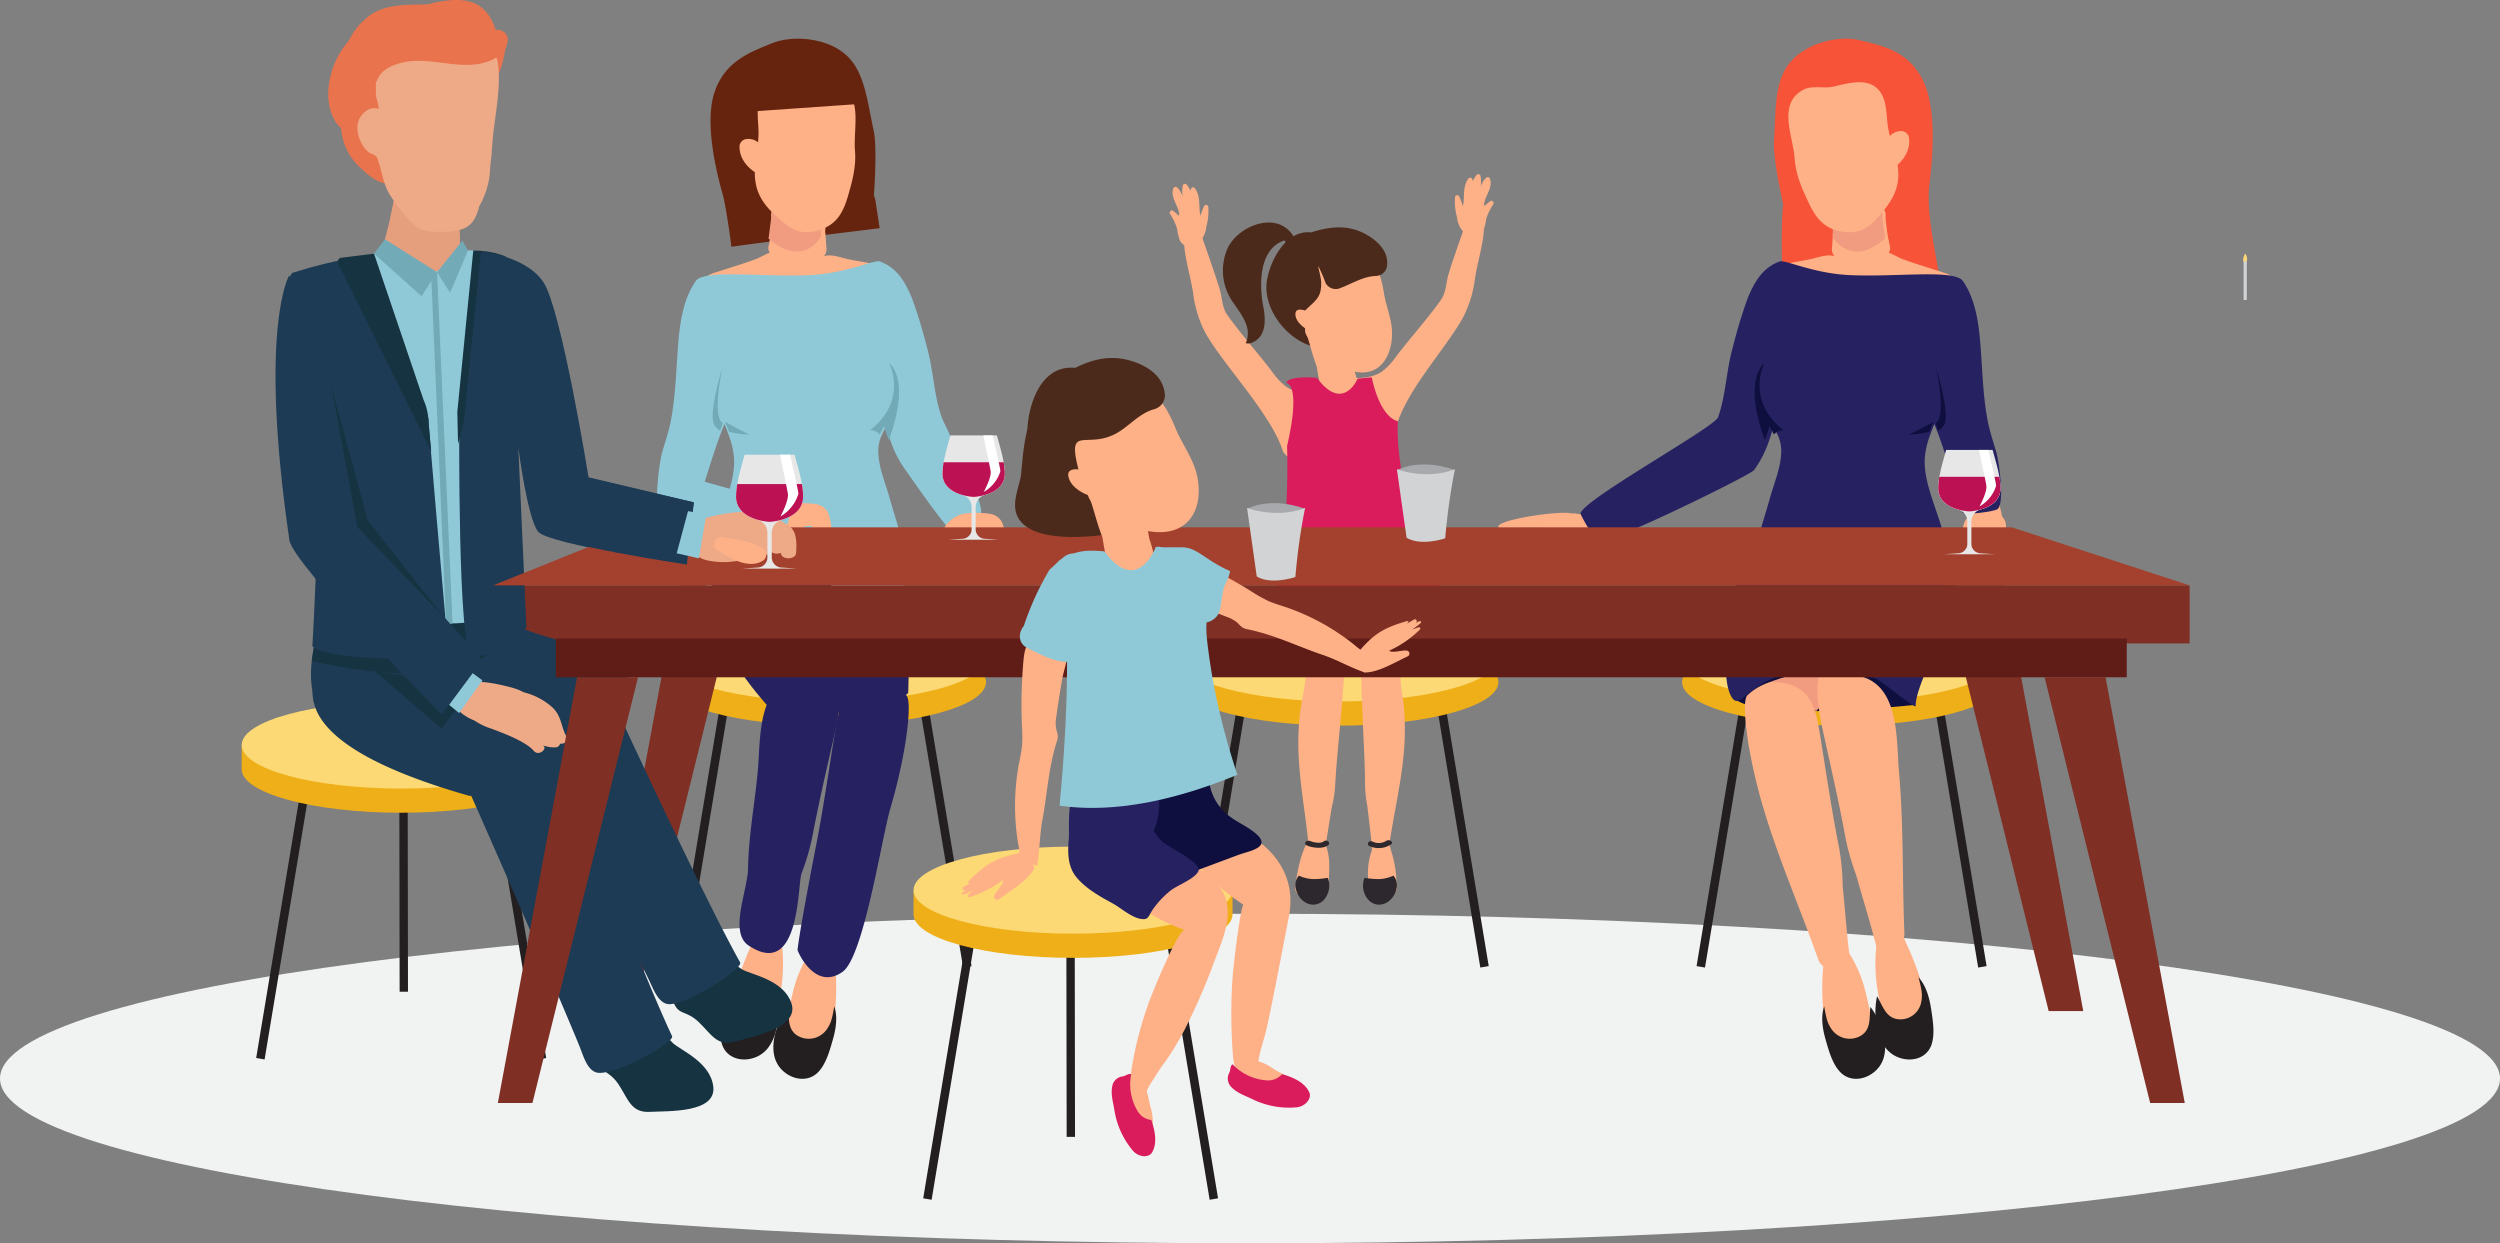 <svg xmlns="http://www.w3.org/2000/svg" xmlns:xlink="http://www.w3.org/1999/xlink" width="610.875" height="303.799" viewBox="0 0 610.875 303.799"><rect x="0" y="0" width="610.875" height="303.799" fill="#808080" stroke="none"/><defs><clipPath id="a"><path d="M0,0H610.875V80.527H0Z" transform="translate(0 0.037)" fill="none"/></clipPath></defs><path d="M3.945,0c1.07,3.142,4.53,12.8,4.949,14.818.37,1.777.53,3.845,1.6,5.351,3.386,4.763,7.464,9.278,11.031,13.974a15.768,15.768,0,0,0,3.382,3.6c2.089,1.446,5.115,1.692,8.16,1.632q-.222.407-.456.814c-.593,1.008-1.237,1.982-1.911,2.934a48.644,48.644,0,0,1-4.445,5.3c-1.278,1.335,4.419,6.66,3.041,7.76-.248-.394-.541,2.692-5.126-2.48C21.58,44.886,9.7,32.555,5.271,24.791A28.339,28.339,0,0,1,2.163,14.773C1.541,10.888.33,7.11,0,3.179A40.845,40.845,0,0,1,3.945,0" transform="translate(289.365 56.741)" fill="#feb187"/><path d="M.789,6.588C1.311,6.975,1.8,7.4,2.3,7.809,2.469,5.614.02,3.464.881,1.1a.553.553,0,0,1,.9-.229,4.736,4.736,0,0,1,1.379,2.39A8.4,8.4,0,0,1,3.2.381.546.546,0,0,1,4.1.152a5.51,5.51,0,0,1,.967,1.619c.03-.177.069-.358.118-.538a.548.548,0,0,1,.979-.125c1.47,2.01.849,4.459,1.325,6.712a20.5,20.5,0,0,1,.941-2.431.546.546,0,0,1,1,.266,14.261,14.261,0,0,1-.514,4.916C8.788,12.633,7.2,15.045,5.2,15.34a2.693,2.693,0,0,1-2.792-1.7,13.306,13.306,0,0,1-.6-2.67A15.374,15.374,0,0,0,.058,7.3c-.232-.413.278-1.051.731-.712" transform="translate(285.822 44.92)" fill="#feb187"/><g transform="translate(0 223.235)"><path d="M0,0H610.875V80.527H0Z" transform="translate(0 0.037)" fill="none"/><g clip-path="url(#a)"><path d="M610.875,40.263c0,22.238-136.748,40.263-305.436,40.263S0,62.5,0,40.263,136.748,0,305.439,0,610.875,18.026,610.875,40.263" transform="translate(0 0.037)" fill="#f1f2f2"/></g></g><path d="M12.992,65.843l-2.056.355L0,.359,2.056,0Z" transform="translate(472.432 170.223)" fill="#231f20"/><path d="M0,65.843l2.056.355L12.992.359,10.933,0Z" transform="translate(414.559 170.223)" fill="#231f20"/><path d="M77.951,10.639c0,5.875-17.45,10.639-38.976,10.639S0,16.514,0,10.639,17.45,0,38.976,0,77.951,4.764,77.951,10.639" transform="translate(411.016 156.037)" fill="#efaf18"/><path d="M77.951,10.639c0,5.875-17.45,10.639-38.976,10.639S0,16.514,0,10.639,17.45,0,38.976,0,77.951,4.764,77.951,10.639" transform="translate(411.016 150.127)" fill="#fcd975"/><path d="M12.992,65.843l-2.055.355L0,.359,2.062,0Z" transform="translate(350.781 170.223)" fill="#231f20"/><path d="M0,65.843l2.056.355L12.992.359,10.933,0Z" transform="translate(291.727 170.223)" fill="#231f20"/><path d="M77.951,10.639c0,5.875-17.45,10.639-38.976,10.639S0,16.514,0,10.639,17.45,0,38.976,0,77.951,4.764,77.951,10.639" transform="translate(288.184 156.037)" fill="#efaf18"/><path d="M77.951,10.639c0,5.875-17.45,10.639-38.976,10.639S0,16.514,0,10.639,17.45,0,38.976,0,77.951,4.764,77.951,10.639" transform="translate(288.184 150.127)" fill="#fcd975"/><path d="M12.992,65.843l-2.055.355L0,.359,2.059,0Z" transform="translate(120.47 192.682)" fill="#231f20"/><path d="M2.842,66.194.8,66.2.7,0,2.746,0Z" transform="translate(96.849 176.133)" fill="#231f20"/><path d="M0,65.843l2.056.355L12.992.359,10.933,0Z" transform="translate(62.597 192.682)" fill="#231f20"/><path d="M77.951,10.639c0,5.875-17.45,10.639-38.976,10.639S0,16.514,0,10.639V4.926C6.369,3.685,30.554,0,38.976,0,52.794,0,71.031,1.966,77.951,4.926Z" transform="translate(59.054 177.315)" fill="#efaf18"/><path d="M77.951,10.637c0,5.876-17.45,10.641-38.976,10.641S0,16.513,0,10.637,17.45,0,38.976,0,77.951,4.761,77.951,10.637" transform="translate(59.054 171.405)" fill="#fcd975"/><path d="M.15,5.174S-4.986,14.1,44.881,9.138C39.427-8.777.15,5.174.15,5.174" transform="translate(422.827 163.13)" fill="#0f0f3f"/><path d="M6.43,26.995c.219.179,6.531.19,6.562.193-1.12-2.74-.791-2.474-2.138-7.819-1.12-4.429-1.377-5.389-4.567-8.2C3.709,8.891,3.161,4.447,2.169,0c-.011.033-.019.069-.03.1-.178.547-.356,1.091-.53,1.638-.011.029-.019.051-.026.077-.068.23-.163.555-.189.646-.129.478-.246,1-.359,1.485C1.015,4.039.879,4.71.8,5.064.762,5.385.641,6.18.629,6.29.311,8.968.217,7.957.009,10.65a16.866,16.866,0,0,0,.575,4.258c1.994,4.327,2.88,9.657,5.846,12.087" transform="translate(477.157 101.661)" fill="#feb187"/><path d="M41.31,66.666c-.274-10.257-4.476-21.949-3.276-31.448.974-7.745,1.594-19.02-1.824-25.464C32.572,2.9,26.37,1.678,20.912.363,15.871-.849,7.79.961,3.766,6.011.07,10.642.479,17.584.019,25.206c-.248,4,1.981,14.167,2.269,15.453a7.682,7.682,0,0,0-.168,1.163c-.387,5.972-.139,11.959-.036,17.943.088,5.236-.438,10.781.54,15.873C4.247,84.051,9.008,89,14.244,90.443a17.379,17.379,0,0,0,10.514-.535c3.251-1.126,6.381-2.988,9.642-4.025a13.575,13.575,0,0,0,2.163-.866l-.533-9.395,1.908,8.492c2.021-1.706,2.692-4.489,3.17-10.038a64.518,64.518,0,0,0,.2-7.41" transform="translate(433.457 9.457)" fill="#f65338"/><path d="M10,3.709a24.542,24.542,0,0,1,9.91,2.2c.263-.259.538-.538.9-.852.75-.651,1.588-1.108,1.394-2.079a2.985,2.985,0,0,0-.677-1.3c.088-.014.172-.024.26-.041,1.23-.273.586-1.67-.64-1.4a5.263,5.263,0,0,1-1.457.082A1.8,1.8,0,0,1,19.324.26a3.469,3.469,0,0,0-.5-.1,1.463,1.463,0,0,0-.344-.007,1.534,1.534,0,0,1-.4,0c-.384-.055-.754-.1-1.109-.123-4.8-.307-20.563,2.294-16.234,4C3.822,3.859,6.892,3.566,10,3.709" transform="translate(366.135 125.303)" fill="#feb187"/><path d="M.857,14.384c2.716,2.393,8.669,3.367,11.214-.064a2.21,2.21,0,0,0,2.019-2.955c-.05-.186-.084-.369-.13-.552a2.81,2.81,0,0,0-.194-.949c-.2-1.11-.339-2.239-.476-3.363-.057-.455-.11-.91-.171-1.361-.008-.3-.008-.595,0-.888a2.624,2.624,0,0,0-.4-1.565c-.023-.09-.038-.183-.061-.272-.05-.24-.107-.476-.168-.713-.655-2.507-3.28-2.02-3.767.014A2.314,2.314,0,0,0,7.641,3.141c-.038.122-.069.247-.1.369A8.308,8.308,0,0,0,7.314,5.2a.051.051,0,0,1-.023,0l-.057.029A1.689,1.689,0,0,0,5,5.48a1.623,1.623,0,0,0-.891-.111,2.2,2.2,0,0,0-.194-.33,2.572,2.572,0,0,0-.244-.695C2.838,2.7.621,3.309.164,5.1A2.841,2.841,0,0,0,.137,6.386a13.067,13.067,0,0,1,.19,1.637C.294,8.46.255,8.9.221,9.334v0C.153,10.126.1,10.907.069,11.7a2.782,2.782,0,0,0,.788,2.686" transform="translate(447.63 48.466)" fill="#feb187"/><path d="M.055,3.984A14.622,14.622,0,0,1,.24,5.626C.2,6.065.168,6.5.135,6.941v0s4.208,7.947,12.857.528c-.054-.453-.553-4.286-.615-4.739-.007-.3-.007-.6,0-.891A2.776,2.776,0,0,0,12,.273c-.022-.09-.04-.183-.061-.273L7.084,1.1l-3.673.837L.084,2.695a3,3,0,0,0-.029,1.29" transform="translate(447.63 50.83)" fill="#f19c80"/><path d="M1.719,3.29A7.277,7.277,0,0,1,4,1.675c1.849-.87,4.827-.138,6.778-.56,3.334-.724,8.01-2.259,10.835.335,2.626,2.409,2.193,6.262,2.736,9.62.114.7.271,1.394.447,2.074.033-.033.066-.065.092-.095A3.78,3.78,0,0,1,27.5,11.935a1.928,1.928,0,0,1,1.889,1.3c.569,2.667-.726,5.127-2.674,6.924l-.051.044a13.427,13.427,0,0,1,.147,3.486c-.4,4.162-3,7.19-5.736,10.159-2.52,2.74-5.568,3.315-9.151,2.387-3.627-.939-5.45-3.544-6.965-6.764-1.647-3.493-3.173-6.931-3.433-10.817-.312-4.77-3.393-11.5.191-15.362" transform="translate(437 20.096)" fill="#feb187"/><path d="M41.325,0q-1.277,1.773-2.491,3.6c-2.59,3.911-3.867,8.2-8.45,9.952a116.818,116.818,0,0,0-14.691,6.772c-4.9,2.7-10.677,5.687-14.511,9.871-.939,1.03-1.148.89-1.181,2.26-.081,4.047,7.9.214,10.123-.462q5.971-1.811,11.847-3.925c.928-.336,1.886-.668,2.862-1.008,4.667-1.64,9.653-3.482,13.187-6.787,2.763-2.581,5.357-5.425,8.043-8.124A52.848,52.848,0,0,1,41.325,0" transform="translate(383.851 96.932)" fill="#feb187"/><path d="M.829,13.3A36.461,36.461,0,0,0,0,3.848,24.689,24.689,0,0,1,4.053,2.76c.661-.123,1.325-.243,1.986-.355,1.441-.254,2.855-.5,4.158-.856,2-.551,3.676-1,5.64-.047a10.914,10.914,0,0,0,3.4,1.356c2.2.236,3.318-1.251,5.02-2.187a5.467,5.467,0,0,1,2.12-.656C27.985-.16,29.93,1.273,31.4,1.821c1.885.7,3.8,1.331,5.722,1.94a.753.753,0,0,0,.1.029c.732.239,1.474.471,2.206.7l2.146.685a8.122,8.122,0,0,1,.862.326,3.677,3.677,0,0,1,2.333,2.988,7.986,7.986,0,0,1,.093,2.042,2.282,2.282,0,0,0-.56.486,12,12,0,0,0-2.351,4.845,2.732,2.732,0,0,1-.06.957,37.9,37.9,0,0,0-.963,4.573,2.743,2.743,0,0,1-1.56,2.317,2.946,2.946,0,0,1-1.067.236,26.943,26.943,0,0,1-3.158-.069c-1.489-.116-2.971-.319-4.46-.519-.366-.047-.732-.091-1.1-.127-.664-.073-1.329-.127-1.993-.17a1.7,1.7,0,0,1-.579.83c-4.945,4.091-12.1,4.678-16.881.007a1.872,1.872,0,0,1-.537-.921c-.687-.033-1.374-.073-2.057-.127a2.381,2.381,0,0,1-2.963.265A9.325,9.325,0,0,1,.627,17.73,7.09,7.09,0,0,1,.56,13.937,2.826,2.826,0,0,1,.829,13.3" transform="translate(433.457 61.469)" fill="#feb187"/><path d="M87.681,63.351C86.06,58.3,83.714,52.806,84.128,47.814a21.449,21.449,0,0,1,1.338-5.509c.3-.842.638-1.68.968-2.518q.352.9.708,1.794c1.423,3.559,5.342,15.947,6.127,19.739.121.58,3.813.292,6.127-.1a13.965,13.965,0,0,0,2.248-.517c2.167-.746.6-11.638-.018-13.864-.726-2.6-1.643-5.191-2.138-7.791-1.122-5.874-1.276-11.7-1.709-17.649-.4-5.549-1.093-11.841-4.345-16.545-2.053-2.98-16.137-.93-27.709-1.466C56.943,2.99,49.965-.406,48.7.04c-4.184,1.481-6.259,5.047-7.865,9a116.728,116.728,0,0,0-3.641,12c-1.6,5.6-1.654,11.59-3.593,17.076C32.7,40.658-1.307,59.315.039,61.844a38.092,38.092,0,0,0,4.11,6.62c1.261,1.5,37.272-16.131,38.244-17.431a26.731,26.731,0,0,0,3.63-7.078c.4-1.134.77-2.293,1.118-3.452A19.333,19.333,0,0,1,48.2,42.53a9.159,9.159,0,0,1,.829,3.644c.037,3.977-1.665,7.772-2.713,11.549-1.646,5.926-4.349,13.189-4.283,19.41a2.945,2.945,0,0,0,.2,1.215c.1.214.213.421.33.624,1.852,3.079,5.5,3.951,8.723,4.8,9.962,2.614,20.992,5.52,31.164,2.26,3.6-1.152,7.465-2.991,8.466-7.008.851-3.445-1.514-9.168-2.336-12.557-.242-1.012-.554-2.049-.895-3.113" transform="translate(386.214 63.833)" fill="#262262"/><path d="M7.086,16.437A3.376,3.376,0,0,0,4.71,17.491a19.262,19.262,0,0,0-1.06-2.023c-.35,1.157-.714,2.314-1.122,3.446C.906,14.609-2.167,4.559,2.385,0c-4.319,10.467,4.7,16.437,4.7,16.437" transform="translate(428.732 88.658)" fill="#0f0f3f"/><path d="M0,3.332S3.056,1.835,5.905.215c-.327.805-.659,1.61-.964,2.419A19.043,19.043,0,0,1,0,3.332" transform="translate(466.527 102.843)" fill="#0f0f3f"/><path d="M2.577,14.073A3.922,3.922,0,0,1,1.21,15.367c-.227-.592-.457-1.185-.68-1.777C3.251,11.952.738.475.636,0,.77.417,4.2,11.366,2.577,14.073" transform="translate(472.432 89.84)" fill="#0f0f3f"/><path d="M10.662,11.076A31.128,31.128,0,0,0,6.921,1.79C5.886.313,4.767-.343,3.728.954c.15-.18-2.034-1.26-2.563-.869C.227.773.295,3.665.193,4.95A59.922,59.922,0,0,0,.347,16.185a50.038,50.038,0,0,0,.814,6.184,4.266,4.266,0,0,0,1.4,3.157,1.98,1.98,0,0,0,.927.379,2.261,2.261,0,0,0,3.5.74,1.933,1.933,0,0,0,1.8.133,3.181,3.181,0,0,0,1.373-1.462,1.8,1.8,0,0,0,1.422-.011A2.64,2.64,0,0,0,12.913,23.3c.311-2.026-.375-3.989-.818-5.938-.48-2.107-.908-4.214-1.433-6.284" transform="translate(445.268 231.692)" fill="#feb187"/><path d="M12.128,16.934a13.363,13.363,0,0,0-.256-1.317A62.648,62.648,0,0,0,7.9,4.357C7.346,3.168,6.389.409,5.27.02c-.634-.22-2.3,1.405-2.095,1.541C1.748.622.932,1.554.484,3.238-.3,6.191.057,11.46.25,13.074c.067.569.152,1.148.252,1.732a39.546,39.546,0,0,0,.934,4.487c.378,1.541.549,3.115.9,4.659.222.972.519,2.223,1.472,2.748A1.634,1.634,0,0,0,5.8,26.41a2.038,2.038,0,0,0,1.887.759,1.973,1.973,0,0,0,1.3-.668,3.038,3.038,0,0,0,1.464-.983,3.479,3.479,0,0,0,1.286-1.86c1.008-.418,1.335-1.79,1.231-3.071a13.378,13.378,0,0,0-.845-3.654" transform="translate(458.259 226.963)" fill="#feb187"/><path d="M0,2.9S6.687,0,11.153,0,21.259.539,21.259.539L12.643,9.457Z" transform="translate(431.095 164.312)" fill="#f19c80"/><path d="M19.937,24.289c-.75-8.411.319-22.475-11.356-23.715C6.022.3,3.59-.548.636.534c-1.482,2.6,0,10.536.681,13.629C3.246,22.905,5.246,31.589,6.863,40.41a59.152,59.152,0,0,0,2.592,9.064c1.414,5,2.939,9.957,4.288,14.987a3.742,3.742,0,0,0,.239.915c.312,1.174.613,2.355.9,3.536A2.854,2.854,0,0,0,18.3,70.853a3.282,3.282,0,0,0,2.345-3.4c.007-.568,0-1.14.007-1.709a3.3,3.3,0,0,0,.6-2.129c-.544-13.1-.152-26.265-1.319-39.326" transform="translate(444.086 164.312)" fill="#feb187"/><path d="M25.495,66.407a3.511,3.511,0,0,0-.109-.944c-.589-5.2-.979-10.414-1.489-15.613a58.576,58.576,0,0,0-.9-9.444c-1.744-8.821-3.064-17.671-4.482-26.547C17.338,6.476,16.4.443,7.309,0,4.935-.11,1.8,1.988.57,3.264c-1.2,1.261-.225,8.88.416,12.56a131.091,131.091,0,0,0,3.544,15C8.277,43.382,13.546,55.4,17.908,67.75a3.167,3.167,0,0,0,1.365,1.722c.21.527.424,1.051.641,1.578a3.2,3.2,0,0,0,3.5,2.19,3.049,3.049,0,0,0,2.546-3.193c-.173-1.213-.323-2.426-.465-3.64" transform="translate(426.37 166.676)" fill="#feb187"/><path d="M2.286,16.991C-.126,13.652-.39,8.286.4,4.656,1.754,6.877,2.484,9.946,5.6,10.274a5.171,5.171,0,0,0,5.531-3.921A7.965,7.965,0,0,0,11.2,2.92c-.18-.99-.426-1.97-.694-2.92,1.964,2.144,2.712,5.181,3.138,7.973.385,2.585.9,5.73.132,8.279-1.167,3.9-5.652,4.74-9.022,2.942a7.3,7.3,0,0,1-2.47-2.2" transform="translate(458.259 238.784)" fill="#231f20"/><path d="M15.156,11.995C16,8.038,14.007,3.115,11.772.165c-.331,2.531.271,5.582-2.481,7.118a5.375,5.375,0,0,1-6.75-1.328A7.673,7.673,0,0,1,1.053,2.9C.808,1.937.629.96.48,0-.446,2.71.12,5.733.893,8.411c.714,2.474,1.555,5.5,3.325,7.487,2.7,3.036,7.2,2.009,9.569-.942a7.058,7.058,0,0,0,1.369-2.961" transform="translate(445.268 245.877)" fill="#231f20"/><path d="M9.669.967C7.928-.51,4.9.042,2.878.437.97.807.209,2.248.007,4.513-.13,6.041,1.793,6.186,1.93,4.654c.019-.2.038-.381.061-.541a1.293,1.293,0,0,0,.895,1.063C4.794,5.609,7.224,6.4,9.158,5.5A2.754,2.754,0,0,0,9.669.967" transform="translate(479.519 125.303)" fill="#feb187"/><path d="M53.886,20.082C57.723,10.235,59.72.462,45.566.021a4.812,4.812,0,0,0-.7-.015c-2.145-.022-4.4.157-6.534.277-6.1.329-12.3.064-18.414.348C18.488.7,17.066.758,15.747.937,7.142,2.119,2.119,7.778,1.012,16.11c-.656,4.922-2.067,17.241.337,21.605,3.175,5.748,4.819-11.982,35.012-4.439,1.534.385,10.116,7.794,10.09,6.829-.111-3.874,4.853-13.4,7.434-20.023" transform="translate(421.646 132.395)" fill="#262262"/><path d="M12.992,65.843l-2.056.355L0,.359,2.059,0Z" transform="translate(224.405 170.223)" fill="#231f20"/><path d="M0,65.843l2.055.355L12.992.359,10.933,0Z" transform="translate(165.351 170.223)" fill="#231f20"/><path d="M25.8,104.025h8.451L14.9,0H0Z" transform="translate(474.795 143.034)" fill="#7f2f24"/><path d="M77.951,10.639c0,5.875-17.453,10.639-38.974,10.639S0,16.514,0,10.639,17.453,0,38.978,0,77.951,4.764,77.951,10.639" transform="translate(162.989 156.037)" fill="#efaf18"/><path d="M77.951,10.639c0,5.875-17.453,10.639-38.974,10.639S0,16.514,0,10.639,17.453,0,38.978,0,77.951,4.764,77.951,10.639" transform="translate(162.989 150.127)" fill="#fcd975"/><path d="M8.448,104.025H0L19.348,0h14.9Z" transform="translate(146.454 143.034)" fill="#7f2f24"/><path d="M22.308,34.6S23.738,5.815,17.213.966,0,11.1,0,11.1,2.069,36.71,6.381,40.5,22.308,34.6,22.308,34.6" transform="translate(199.603 134.76)" fill="#262262"/><path d="M5.072,50.83c12.07-1.644,24.177-3.02,36.265-4.53-.045-.213-1.027-6.668-1.075-6.881a7.261,7.261,0,0,0-.342-1.129c.1-1.323.811-11.769-.037-15.716C38.272,15.07,37.639,8.1,33.216,4.067,28.4-.332,19.977-.889,15.077,1.092,9.775,3.245,3.7,5.409,1.069,12.786-1.409,19.723.913,30.835,3.063,38.381c.554,1.951,1.823,10.278,2.009,12.45" transform="translate(173.619 9.457)" fill="#66240e"/><path d="M13.316,14.384C10.6,16.777,4.643,17.751,2.1,14.32A2.21,2.21,0,0,1,.083,11.365c.05-.186.084-.369.13-.552a2.79,2.79,0,0,1,.194-.946C.605,8.754.746,7.626.879,6.5c.061-.455.114-.91.175-1.361,0-.3.008-.595,0-.888a2.632,2.632,0,0,1,.4-1.562c.023-.093.038-.186.057-.276.053-.24.11-.476.171-.713.655-2.507,3.28-2.02,3.767.014A2.314,2.314,0,0,1,6.532,3.141c.038.122.069.247.1.369A8.308,8.308,0,0,1,6.859,5.2a.051.051,0,0,0,.023,0c.015.007.034.018.053.029a1.693,1.693,0,0,1,2.24.247,1.657,1.657,0,0,1,.891-.111,2.2,2.2,0,0,1,.194-.33,2.617,2.617,0,0,1,.244-.695c.83-1.64,3.047-1.035,3.5.759a2.878,2.878,0,0,1,.027,1.282,13.067,13.067,0,0,0-.19,1.637c.034.437.072.874.107,1.311v0c.069.788.126,1.569.152,2.36a2.782,2.782,0,0,1-.788,2.686" transform="translate(187.792 48.466)" fill="#feb187"/><path d="M12.938,3.984a14.617,14.617,0,0,0-.184,1.642c.036.438.072.877.1,1.315v0S8.649,14.891,0,7.476C.054,7.02.553,3.186.615,2.734c0-.3.007-.6,0-.891A2.783,2.783,0,0,1,.994.277C1.016.183,1.034.09,1.052,0L5.908,1.1l3.674.837,3.327.762a3.041,3.041,0,0,1,.029,1.286" transform="translate(187.792 50.83)" fill="#f19c80"/><path d="M25.709,1.428A7.232,7.232,0,0,0,23.222.167c-1.947-.589-4.761.581-6.741.453C13.091.4,8.268-.418,5.884,2.58,3.667,5.366,4.67,9.129,4.644,12.548c-.007.713-.058,1.422-.124,2.128-.04-.026-.077-.059-.109-.08a3.744,3.744,0,0,0-2.745-.713A1.914,1.914,0,0,0,.01,15.451c-.157,2.739,1.484,4.988,3.668,6.483a.315.315,0,0,1,.058.037,13.946,13.946,0,0,0,.379,3.485c1.017,4.077,4.036,6.692,7.167,9.233,2.891,2.344,5.975,2.457,9.351,1,3.427-1.477,4.827-4.34,5.829-7.763,1.094-3.722,2.074-7.364,1.743-11.266-.412-4.786,1.6-11.939-2.5-15.233" transform="translate(180.705 20.096)" fill="#feb187"/><path d="M44.056,13.3a36.467,36.467,0,0,1,.825-9.454,24.55,24.55,0,0,0-4.05-1.088c-.661-.123-1.325-.243-1.986-.355-1.441-.254-2.855-.5-4.158-.856-2-.551-3.68-1-5.64-.047a10.864,10.864,0,0,1-3.4,1.356c-2.2.236-3.318-1.251-5.02-2.187A5.488,5.488,0,0,0,18.51.015C16.9-.16,14.953,1.273,13.486,1.821c-1.885.7-3.8,1.331-5.722,1.94a.753.753,0,0,1-.1.029c-.732.239-1.474.471-2.206.7l-2.146.685a7.826,7.826,0,0,0-.862.326A3.677,3.677,0,0,0,.119,8.493a7.986,7.986,0,0,0-.093,2.042,2.282,2.282,0,0,1,.56.486,12,12,0,0,1,2.352,4.845,2.67,2.67,0,0,0,.06.961A37.7,37.7,0,0,1,3.96,21.4a2.735,2.735,0,0,0,1.56,2.317,2.946,2.946,0,0,0,1.068.236,26.18,26.18,0,0,0,3.158-.069c1.489-.116,2.971-.319,4.461-.519.366-.047.732-.091,1.1-.127.664-.073,1.329-.127,1.993-.17a1.7,1.7,0,0,0,.579.83c4.946,4.091,12.1,4.678,16.883.007a1.872,1.872,0,0,0,.538-.921c.687-.033,1.374-.073,2.057-.127a2.381,2.381,0,0,0,2.964.265,9.314,9.314,0,0,0,3.942-5.389,7.113,7.113,0,0,0,.067-3.79,2.786,2.786,0,0,0-.269-.638" transform="translate(171.257 61.469)" fill="#feb187"/><path d="M15.146,63.351c1.629-5.055,3.987-10.545,3.567-15.537a21.173,21.173,0,0,0-1.341-5.509c-.306-.842-.641-1.68-.976-2.522q-.348.9-.711,1.8c-1.426,3.556-5.365,15.943-6.153,19.735-.122.583-3.832.3-6.157-.1a14.059,14.059,0,0,1-2.259-.513c-2.178-.746-.6-11.642.018-13.864.73-2.6,1.651-5.191,2.148-7.794C4.41,33.178,4.564,27.348,5,21.4,5.4,15.854,6.1,9.559,9.365,4.859c2.063-2.983,16.216-.93,27.844-1.466,8.824-.406,15.836-3.8,17.1-3.353,4.2,1.477,6.289,5.044,7.9,9a115.753,115.753,0,0,1,3.659,12c1.61,5.6,1.662,11.586,3.611,17.073.906,2.548,10.873,21.2,9.521,23.733a38.667,38.667,0,0,1-4.127,6.624c-1.275,1.5-13.25-16.135-14.226-17.435a26.605,26.605,0,0,1-3.648-7.074c-.409-1.137-.777-2.293-1.127-3.452a20.8,20.8,0,0,0-1.061,2.027,9.165,9.165,0,0,0-.829,3.641c-.037,3.98,1.673,7.776,2.727,11.553,1.654,5.926,4.37,13.189,4.3,19.406a2.909,2.909,0,0,1-.2,1.215c-.1.214-.214.421-.332.628-1.861,3.076-5.527,3.951-8.765,4.8-10.011,2.614-21.1,5.52-31.315,2.26-3.618-1.156-7.5-2.991-8.508-7.011-.855-3.445,1.522-9.164,2.347-12.553.243-1.012.553-2.053.9-3.113" transform="translate(160.627 63.833)" fill="#8fc9d8"/><path d="M0,16.437a3.36,3.36,0,0,1,2.373,1.054,20.757,20.757,0,0,1,1.06-2.023c.35,1.157.717,2.314,1.126,3.446C6.181,14.609,9.253,4.559,4.7,0,9.021,10.467,0,16.437,0,16.437" transform="translate(212.595 88.658)" fill="#72aab7"/><path d="M5.905,3.334S2.851,1.837,0,.213c.331.809.662,1.614.967,2.422a19.2,19.2,0,0,0,4.938.7" transform="translate(177.162 102.843)" fill="#72aab7"/><path d="M.968,14.073a3.941,3.941,0,0,0,1.364,1.295c.23-.592.461-1.185.68-1.781C.3,11.952,2.807.472,2.91,0,2.775.413-.662,11.363.968,14.073" transform="translate(173.619 89.84)" fill="#72aab7"/><path d="M2.332,11.075A31.029,31.029,0,0,1,6.072,1.79C7.107.313,8.225-.339,9.264.954,9.114.773,11.3-.306,11.827.084c.938.689.867,3.58.972,4.866a59.924,59.924,0,0,1-.154,11.234,50.04,50.04,0,0,1-.814,6.184,4.256,4.256,0,0,1-1.4,3.157A1.952,1.952,0,0,1,9.5,25.9a2.259,2.259,0,0,1-3.5.74,1.933,1.933,0,0,1-1.8.133A3.18,3.18,0,0,1,2.83,25.315,1.8,1.8,0,0,1,1.409,25.3,2.654,2.654,0,0,1,.077,23.3C-.231,21.27.456,19.307.9,17.359c.48-2.107.908-4.214,1.433-6.284" transform="translate(191.335 231.692)" fill="#feb187"/><path d="M.864,16.934a13.362,13.362,0,0,1,.256-1.317A62.643,62.643,0,0,1,5.094,4.357C5.647,3.168,6.6.409,7.723.02c.634-.22,2.3,1.405,2.095,1.541,1.427-.939,2.243-.007,2.692,1.677.779,2.953.426,8.222.234,9.836-.067.569-.152,1.148-.252,1.732a39.542,39.542,0,0,1-.934,4.487c-.378,1.541-.549,3.115-.9,4.659-.222.972-.519,2.223-1.472,2.748a1.639,1.639,0,0,1-1.995-.286,2.044,2.044,0,0,1-1.887.756A1.949,1.949,0,0,1,4,26.5a3.065,3.065,0,0,1-1.468-.983,3.493,3.493,0,0,1-1.283-1.86C.241,23.24-.085,21.868.018,20.588a13.408,13.408,0,0,1,.845-3.654" transform="translate(178.343 226.963)" fill="#feb187"/><path d="M4.455,24.113C5.221,15.764,4.13,1.8,16.041.573,18.656.3,21.139-.544,24.153.53c1.513,2.579,0,10.46-.7,13.53-1.968,8.68-4.01,17.3-5.66,26.061a57.451,57.451,0,0,1-2.645,8.995C14.14,51.9,14.88,75.183,2.21,66.72-2.644,63.481,2,53.3,2.084,47.84,2.213,39.923,3.73,32,4.455,24.113" transform="translate(180.705 164.312)" fill="#262262"/><path d="M0,65.435c.578-5.2,3.839-21.937,4.446-25.048C6.169,31.566,7.477,22.723,8.874,13.85,10.038,6.47,10.968.44,19.945,0,22.294-.113,25.392,1.984,26.6,3.26s.222,8.876-.408,12.555a131.545,131.545,0,0,1-3.5,14.992c-2.123,7.2-6.506,36.287-11.675,39.973C4.228,75.616-.029,65.711,0,65.435" transform="translate(194.878 166.676)" fill="#262262"/><path d="M11.887,16.991c2.411-3.338,2.676-8.7,1.89-12.334-1.358,2.221-2.088,5.29-5.208,5.621A5.175,5.175,0,0,1,3.038,6.353,7.965,7.965,0,0,1,2.972,2.92C3.152,1.93,3.4.95,3.666,0,1.7,2.144.953,5.181.527,7.973.142,10.558-.368,13.7.4,16.252c1.167,3.9,5.652,4.74,9.018,2.942a7.273,7.273,0,0,0,2.474-2.2" transform="translate(175.981 238.784)" fill="#231f20"/><path d="M.2,11.995C-.646,8.038,1.347,3.115,3.582.165,3.913,2.7,3.311,5.747,6.063,7.283a5.376,5.376,0,0,0,6.75-1.328A7.731,7.731,0,0,0,14.3,2.9c.245-.963.424-1.941.573-2.9.926,2.71.361,5.733-.413,8.411-.714,2.474-1.555,5.5-3.325,7.487-2.7,3.036-7.2,2.009-9.569-.942A7.058,7.058,0,0,1,.2,11.995" transform="translate(188.973 245.877)" fill="#231f20"/><path d="M13.892,10.639h0a1.28,1.28,0,0,1-1.128-.648c-.071-.126-.14-.253-.21-.381s-.128-.234-.192-.349a.793.793,0,0,1-.244.189,7.772,7.772,0,0,1-3.32.677,14.323,14.323,0,0,1-3.91-.611,17.368,17.368,0,0,1-3.4-1.375A4.244,4.244,0,0,1,0,6.826,5.691,5.691,0,0,0,.11,5.62C.1,5.248.1,4.9.113,4.565.561,2.59,2.773.877,4.654.361A11.709,11.709,0,0,1,7.8,0c.634,0,1.266.028,1.967.061a11.912,11.912,0,0,1,1.863.2,3.79,3.79,0,0,1,3.192,2.9,12.652,12.652,0,0,1,.154,6.672A1.09,1.09,0,0,1,13.892,10.639ZM9.619,5.55a.938.938,0,0,0-.325.06c-.338.115-.674.219-1,.308l0,0a1.72,1.72,0,0,1,.454.64,1.44,1.44,0,0,0,.528.679,6.081,6.081,0,0,0,1.695.4c.206.031.4.06.585.093-.372-.734-.7-1.448-.972-2.12-.371-.039-.672-.06-.946-.067Z" transform="translate(230.311 125.303)" fill="#feb187"/><path d="M13.892,10.639h0a1.286,1.286,0,0,1-1.131-.651l-.136-.25c-.088-.162-.176-.321-.261-.48a.8.8,0,0,1-.248.189,7.752,7.752,0,0,1-3.316.677,14.322,14.322,0,0,1-3.91-.611,17.143,17.143,0,0,1-3.4-1.375A4.267,4.267,0,0,1,0,6.826,5.752,5.752,0,0,0,.11,5.619C.1,5.295.1,4.95.113,4.566.56,2.594,2.771.879,4.65.36A11.716,11.716,0,0,1,7.8,0c.659,0,1.326.03,1.971.059a11.68,11.68,0,0,1,1.859.2,3.8,3.8,0,0,1,3.2,2.894,12.6,12.6,0,0,1,.149,6.671A1.086,1.086,0,0,1,13.892,10.639ZM9.618,5.548a.942.942,0,0,0-.328.06c-.354.125-.717.231-.994.311a1.691,1.691,0,0,1,.458.641,1.439,1.439,0,0,0,.528.679,5.9,5.9,0,0,0,1.686.4c.21.031.407.06.593.093-.385-.76-.7-1.454-.972-2.12-.371-.039-.672-.06-.946-.067Z" transform="translate(187.792 122.939)" fill="#feb187"/><path d="M.573,0l32.5,9.057-1.4,4.738S3.556,15.35,1.238,12.251.573,0,.573,0" transform="translate(160.627 114.664)" fill="#8fc9d8"/><path d="M.074,10.639,24.8,8.924S24.975,0,17.412,0-1,3.287.074,10.639" transform="translate(184.249 16.549)" fill="#66240e"/><path d="M14.042,35.463S-4.017,15.992.825,4.919s28.554,0,28.554,0L31.889,30.93Z" transform="translate(173.619 137.124)" fill="#262262"/><path d="M17.349,3.566C13.681-2.991,4.1.482,1.267,6.049a13.434,13.434,0,0,0,.667,12.618c2.014,3.22,5.48,6.714,3.653,10.809A2.212,2.212,0,0,0,6.9,29.426c3.882-1.432,3.58-5.813,2.928-9.146-.685-3.505-1.617-13.4,4.957-15.823,1.4-.516-.5,3.927.667,4.264,3.292.941,4.81-3.9,1.9-5.154" transform="translate(298.814 54.377)" fill="#4c2a1b"/><path d="M16.43,23.278c-3.462-2.563-5.993-5.705-5.7-10.06a19.828,19.828,0,0,1,.837-4.668,6.687,6.687,0,0,1,.966-2.057,1.082,1.082,0,0,1,.883-.528c3.034-.586,2.451-4.453.034-5.217L13.422.741C6.012-2.569,1.073,5.94.126,11.864c-1.216,7.653,6.588,16.847,14.823,16.5,2.993-.127,3.671-3.463,1.481-5.083" transform="translate(309.443 56.741)" fill="#4c2a1b"/><path d="M8.267,7.148a13.989,13.989,0,0,0-.954-5.473C6.869.747,6.232.252,5.324.815c.127-.08-1.147-.943-1.568-.8C3.019.264,2.586,1.831,2.3,2.508A27.878,27.878,0,0,0,.547,8.567,22.675,22.675,0,0,0,.06,12a2,2,0,0,0,.413,1.879,1.4,1.4,0,0,0,.552.323,1.647,1.647,0,0,0,2.213.848,1.522,1.522,0,0,0,1.182.3,2.348,2.348,0,0,0,1.159-.609,1.451,1.451,0,0,0,.95.175,1.716,1.716,0,0,0,1.213-.905,7.186,7.186,0,0,0,.44-3.3c.027-1.194.093-2.381.085-3.564" transform="translate(316.53 204.504)" fill="#feb187"/><path d="M6.94,9.344a5.248,5.248,0,0,0-.007-.7A27.53,27.53,0,0,0,5.764,2.5C5.557,1.834,5.284.331,4.636.028,4.27-.144,3.063.538,3.17.627,2.4.013,1.79.413,1.325,1.238A15.229,15.229,0,0,0,.066,6.262c-.024.3-.038.6-.045.914A16.816,16.816,0,0,0,.09,9.566c.055.825-.017,1.646.024,2.471a1.827,1.827,0,0,0,.593,1.546,1.188,1.188,0,0,0,1.262.039,1.3,1.3,0,0,0,1.076.561,1.383,1.383,0,0,0,.88-.221,2.114,2.114,0,0,0,1.014-.368,2.056,2.056,0,0,0,1-.832A1.556,1.556,0,0,0,7.047,11.3,5.755,5.755,0,0,0,6.94,9.344" transform="translate(334.246 205.686)" fill="#feb187"/><path d="M7.465,0A38.511,38.511,0,0,0,3.892,1.732,6.264,6.264,0,0,0,1,5.683,1.522,1.522,0,0,0,.806,6.4c-.1.427-.185.87-.264,1.312a45.071,45.071,0,0,0-.2,12.608c0,.364,0,.729.008,1.1.162,9.854.385,19.715.816,29.551.215,4.836.48,9.642.5,14.485a29.323,29.323,0,0,0,.57,5.07c.306,2.8.684,5.579.948,8.382a1.709,1.709,0,0,0,.045.509c.06.654.11,1.308.155,1.966a1.681,1.681,0,0,0,1.809,1.368,1.865,1.865,0,0,0,1.741-1.576c.064-.3.125-.6.185-.907A1.7,1.7,0,0,0,7.7,79.2c1.065-7.014,2.678-13.969,3.369-21.016a64,64,0,0,0,.162-10.924c-.245-3.4-1.129-6.843-.884-10.278a22.79,22.79,0,0,1,.419-3c.638-1.494,1.016-3.081,1.59-4.553C13.462,26.6,14.274,23.689,15.1,20.8c.087-.32.17-.643.257-.966A171.749,171.749,0,0,1,7.465,0" transform="translate(331.884 126.485)" fill="#feb187"/><path d="M15.347,7.373c0-.048,0-.092.008-.136a5.6,5.6,0,0,0-2.505-3.369c-1.5-.91-3.218-1.622-4.808-2.385A16.492,16.492,0,0,0,4,0,79.959,79.959,0,0,0,.311,9.406,1.589,1.589,0,0,1,0,10c.015.257.03.514.049.767.218,3.171.473,6.323,1.005,9.461s1.279,6.2,2.1,9.259a38.839,38.839,0,0,1,1.71,9.164c.079,3.395-.949,6.789-1.35,10.151a63.342,63.342,0,0,0-.349,10.8C3.518,66.572,4.782,73.457,5.5,80.4a1.6,1.6,0,0,0,.521,1.061c.041.3.086.6.135.9a1.774,1.774,0,0,0,3.484.231c.068-.65.154-1.3.24-1.941a1.792,1.792,0,0,0,.071-.5c.386-2.771.885-5.52,1.316-8.276a29.18,29.18,0,0,0,.8-5.006c.244-4.789.728-9.538,1.166-14.313.611-6.716,1.118-13.439,1.579-20.17-.611-8.309.521-16.687.536-25.007" transform="translate(314.168 125.303)" fill="#feb187"/><path d="M4.565,1.089c-.69.614-2.592.255-3.374-.1C.3.585-.5,1.663.385,2.067c1.4.638,4.111.968,5.312-.1.675-.6-.449-1.489-1.132-.883" transform="translate(318.892 204.504)" fill="#2d282d"/><path d="M4.5.951a3.436,3.436,0,0,1-3.353.192C.3.685-.48,1.774.358,2.224a5.4,5.4,0,0,0,5.273-.4c.8-.5-.338-1.372-1.129-.876" transform="translate(334.246 204.504)" fill="#2d282d"/><path d="M22.333,19.5c-.347-2.7-1.379-5.268-1.843-7.951a27.971,27.971,0,0,0-.966-4.308c-.443-1.306-1.137-2.526-1.533-3.847a2.346,2.346,0,0,0-2.6-1.912,2.013,2.013,0,0,0-.68.249A6.1,6.1,0,0,0,10.574.009a10.228,10.228,0,0,0-9.766,6.7,14.383,14.383,0,0,0-.066,9.316,4.078,4.078,0,0,1,.995,2.366A51.031,51.031,0,0,0,3.01,25.025,25.328,25.328,0,0,0,7.194,27.8c3.032,1.745,6.774,3.847,10.34,2.511,4.089-1.533,5.3-6.868,4.8-10.812" transform="translate(317.711 60.287)" fill="#feb187"/><path d="M19.314,1.541C15.357-.543,11.34-.273,7.161.932A2.579,2.579,0,0,0,5.214,4.116,2.451,2.451,0,0,0,3.23,5.437c-1.2,2.68-.751,4.783-.317,7.572a1.872,1.872,0,0,1-.132,1.475c-.449.687-1.471,1.25-2.029,1.873-2.414,2.7,1.543,6.735,3.972,4.017C6.108,18.825,7.915,17.86,8.47,15.7a9.041,9.041,0,0,0-.026-3.855c-.117-.695-.438-1.588-.5-2.406a37.786,37.786,0,0,1,1.822,4.212,2.838,2.838,0,0,0,3.187,1.321c2.95-1.032,5.8-2.962,8.981-3.093a2.876,2.876,0,0,0,2.75-2.046c.754-3.807-2.244-6.645-5.371-8.293" transform="translate(314.168 55.559)" fill="#4c2a1b"/><path d="M4.724,1.258S-.149-1.55,0,1.224,4.679,5.911,4.679,5.911Z" transform="translate(316.53 75.654)" fill="#feb187"/><path d="M11.855,11.847A32.371,32.371,0,0,0,9.1,2.719a2.583,2.583,0,0,0-3.693-1.1c-.04-.075-.077-.149-.118-.22C3.5-1.7-1.407.869.389,4c.118.205.206.414.305.63,0,.007,0,.011.007.019.044.138.088.276.132.418q.3,1.018.592,2.044c.427,1.5.872,3,1.431,4.45.379,2.421.739,5.17,2.211,6.99s3.675,1.735,5.746,1.242a2.832,2.832,0,0,0,2.178-2.581,21.375,21.375,0,0,0-1.137-5.364" transform="translate(318.892 78.019)" fill="#feb187"/><path d="M29.126,0c-1.074,3.134-4.533,12.75-4.952,14.762-.37,1.771-.526,3.83-1.6,5.331-3.389,4.745-7.463,9.242-11.03,13.925A15.807,15.807,0,0,1,8.159,37.6C6.074,39.04,3.048,39.284,0,39.225c.152.274.3.541.459.811.593,1,1.237,1.974,1.911,2.923a47.678,47.678,0,0,0,4.444,5.279,43.07,43.07,0,0,0,4.074,3.775,12.878,12.878,0,0,1,.833-1.189C14.315,42.037,23.37,32.431,27.8,24.7a28.208,28.208,0,0,0,3.107-9.979c.622-3.867,1.83-7.635,2.163-11.55A41.294,41.294,0,0,0,29.126,0" transform="translate(329.522 53.195)" fill="#feb187"/><path d="M47.243,59.154C37.912,71.768,0,66.119,0,66.119s5.645-15.64,6.227-39.074v0c.015-.591.026-1.179.037-1.774.052-2.854.048-5.7-.026-8.5C9.754,1.477,6.109,1.4,6.109,1.4S5.766.04,11.061,0c.394,0,.817.007,1.274.037.376.018.781.048,1.208.1,6.378,8.577,9.913.209,9.913.209A1.235,1.235,0,0,1,23.765.3c.2-.026.534-.059,1.079-.11C25.338.14,26.011.077,26.921,0c2.239,10.343,6.4,10.711,6.4,10.711s-.423,3.993.821,11.926c.1.61.2,1.245.32,1.9,1.664,9.388,3.892,15.805,12.781,34.618" transform="translate(308.262 92.204)" fill="#da1c5c"/><path d="M4.049.847A20.282,20.282,0,0,1,.359.537a4.319,4.319,0,0,0-.2.568A5.242,5.242,0,0,0,1.6,6.221c2.574,2.127,6,.087,6.6-3.184A3.642,3.642,0,0,0,7.43,0,9.643,9.643,0,0,1,4.049.847" transform="translate(333.065 213.96)" fill="#2d282d"/><path d="M4.222.847A20.27,20.27,0,0,0,7.908.537a4.319,4.319,0,0,1,.2.568A5.242,5.242,0,0,1,6.669,6.221C4.1,8.348.667,6.309.067,3.037A3.631,3.631,0,0,1,.841,0,9.6,9.6,0,0,0,4.222.847" transform="translate(316.53 213.96)" fill="#2d282d"/><path d="M18.469,7.123c1.792,2.02,8.659,5.635,8.7,11.638.038,6.513-11.579,4.708-16.121,4.471s-4.887-3.715-6.8-7.4S.4,12.768.046,9.795,1.512.165,1.512.165L14.549,0S16.676,5.1,18.469,7.123Z" transform="translate(161.559 236.154) rotate(-19)" fill="#163342"/><path d="M18.467,7.124c1.792,2.021,8.66,5.637,8.7,11.641.039,6.513-11.577,4.706-16.119,4.469s-4.887-3.716-6.8-7.4S.405,12.767.046,9.793,1.511.163,1.511.163L14.546,0S16.674,5.1,18.467,7.124Z" transform="matrix(0.995, -0.105, 0.105, 0.995, 145.293, 249.726)" fill="#163342"/><path d="M0,14.185H414.559V0H0Z" transform="translate(120.47 143.034)" fill="#7f2f24"/><g transform="translate(67.322)"><path d="M5.481.678C7.5-1.378,10.617,1.7,8.808,3.8a2.424,2.424,0,0,1,2.164,2.863A50.56,50.56,0,0,1,9.49,12.19,2.225,2.225,0,0,1,11.9,14.412c.065,2.9-.892,5.527-.087,8.4a37.3,37.3,0,0,0,3.6,7.952,2.8,2.8,0,0,1,.181.4,2.473,2.473,0,0,1,1.519,1.094,2.387,2.387,0,0,1-.812,3.158c-2.86,2.159-7.007-1.82-8.914-3.666a14.493,14.493,0,0,1-4.256-9.293,2.192,2.192,0,0,1-.569-.5,3.491,3.491,0,0,1-.421-.475C-2.179,15.34.594,5.642,5.481.678" transform="translate(12.883 8.798)" fill="#e8734d"/><path d="M9.879,29.171A1.956,1.956,0,0,1,8.53,30.81C3.723,26.263,1.3,19.395,0,12.751c.022-.081.044-.158.065-.24a16.449,16.449,0,0,1,5.887-8.6c3.375-2.517,7.562-2.694,11.5-2.8.924-.029,1.849-.041,2.77-.026C21.051.853,21.885.661,22.726.5c2.9-.549,6.087-.877,8.907.258,2.541,1.017,4.473,3.652,5.26,6.6a2.454,2.454,0,0,1,2.926,2.955,10.478,10.478,0,0,1-.446,1.4c-.718,3.512-1.265,6.957-4.147,9.389C32.13,23.71,28,23.924,24.147,23.89c-2.994-.022-6.156-.269-9.11.335-2.875.59-4.6,1.931-5.159,4.945" transform="translate(16.884 0)" fill="#e8734d"/><path d="M2.958,9.351A119.489,119.489,0,0,0,21.134,0C32.791,25.054,46.271,53.553,53.3,66.129c.8,1.433-11.923,9.86-17.06,10.195-2.57.169-3.876-3.011-4.9-5.251C29.7,67.469,14.513,37.865,0,10.519.993,10.139,1.979,9.753,2.958,9.351Z" transform="matrix(0.998, 0.07, -0.07, 0.998, 48.333, 183.45)" fill="#1d3b54"/><path d="M2.958,9.352A119.506,119.506,0,0,0,21.135,0C32.79,25.053,46.268,53.552,53.294,66.128c.8,1.433-11.923,9.861-17.06,10.2-2.57.169-3.875-3.011-4.9-5.251C29.7,67.469,14.512,37.865,0,10.52.993,10.141,1.979,9.754,2.958,9.352Z" transform="translate(60.235 169.04)" fill="#1d3b54"/><path d="M41.222,44.436C39.8,37.645,1.081,34.207.087,28.842a3.82,3.82,0,0,1,1.675-4.2A105.1,105.1,0,0,1,.878,8.447C1,4.412,7.2,4.224,7.077,8.284q-.054,1.835-.025,3.655c0-.018.007-.041.007-.059a27.272,27.272,0,0,0,.493-6.758,2.9,2.9,0,0,1,.526-1.964C8.124,1.313,9.553-.493,11.8.174A47.637,47.637,0,0,1,16.4,1.8a3.229,3.229,0,0,1,5.92.31c.033.092.065.188.094.291,1.048,3.117,1.167,6.489,1.381,9.743C35.32,21.579,57.39,20.9,58.166,27.663c2.581,22.6-10.64,15.775-16.944,16.773" transform="translate(27.789 136.485)" fill="#1d3b54"/><path d="M31.8,21.475c-.247,3.35,7.174,8.1,4.582,9.717C36.4,33.056,60.022,43.366,59.957,48.4,58.05,58.92,41,58.334,38.822,58.92-1.776,47.419.751,35.669.272,32.75c-.975-5.977.906-12.123,1.918-18.1.424-2.52,1.019-5.807,2.726-7.7-.007-.133-.007-.265-.015-.394-.015-.391-.033-.777-.058-1.161A3.074,3.074,0,0,1,5.4,3.308C5.445,1.352,6.964-.557,9.339.151A47.546,47.546,0,0,1,25.619,8.522c.522-3.674,6.431-3.63,6.522.453a51.082,51.082,0,0,1-.587,9.352c-.011,2.484.431.674.25,3.147" transform="translate(8.665 135.582)" fill="#1d3b54"/><path d="M2.454,0,6.438.663,4.811,10.41,0,9.289Z" transform="translate(95.702 124.717)" fill="#8fc9d8"/><path d="M0,14.694c.112,2.24.823,4.112,2.643,5.067a17.194,17.194,0,0,0,7.022,2.134c3.777.122,9.98-.951,9.842-5.435-.018-.534-.065-2.517-.152-4.916-.073-2-.167-4.289-.29-6.279C18.891,2.571,18.666.419,18.38.3a4.023,4.023,0,0,0-4.408.9,3.991,3.991,0,0,0-.874.24,3.367,3.367,0,0,0-1.4,1.083l-.065,0a4.025,4.025,0,0,0-1.276-.265,3.666,3.666,0,0,0-3.038-.866A3.964,3.964,0,0,0,4,1.421C4.216,1.311,3.933.5,3.538.168,3.194,2.033,2.813,3.9,2.393,5.755c-.682,3.01-1.468,6-2.393,8.939" transform="translate(25.694 47.27)" fill="#e59f7d"/><path d="M0,5.59c6.123,10.244,13.874,7.48,16.966,5.785-.073-2-.17-4.285-.294-6.275-.638-.438-3.049-2.086-5.967-3.829a3.36,3.36,0,0,0-1.4,1.083l-.065,0a4.025,4.025,0,0,0-1.276-.265,3.68,3.68,0,0,0-3.038-.87,3.964,3.964,0,0,0-3.317.033C1.823,1.146,1.541.335,1.146,0,.8,1.868.421,3.736,0,5.59" transform="translate(28.085 47.435)" fill="#e59f7d"/><path d="M0,16.46s31.97,7.908,43.049-1.614C48.443,10.211,21.82,0,21.82,0L2,5.181Z" transform="translate(8.853 145.051)" fill="#163342"/><path d="M38.7.005a5.541,5.541,0,0,0-.914.405,1.655,1.655,0,0,0-.9,1.36c-1.051,1.555-3.3,3.335-8.117,3.6C20,5.846,17.358.775,17.358.775l-.2.129A1.674,1.674,0,0,0,15.73.79C11.836,2.095,7.465,2.574,3.575,4.2c-.065.026-.127.052-.192.081C2.375,4.574,1.374,4.921.377,5.3c-2.171.814,5.742,33.318,5.648,35-.268,4.879-.75,9.75-1.156,14.618-.453,5.505-.682,11.047-1.276,16.541-.131,1.19-.25,2.384-.276,3.578-.522,2.222-.576,7.989.1,10.262.587,1.993,1.628.5,3.009,1.975,1.276,1.363,15.494,3.069,21.737,3.493,6.166.416,12.7,1.349,16.995-3.327,2.472-2.7,4.318-3.044,5.122-6.629C51.26,76.425,48.215,48.4,48.2,46.272c-.025-4.138-.315-8.659.254-12.886C48.425,22.847,54.41-.4,38.7.005" transform="translate(8.337 61.188)" fill="#8fc9d8"/><path d="M17.057,0S33.929,36.465,34,39.509c.065,2.66,3.444,40.865,4.281,50.331.1,1.128-.79,8.446-1.9,8.405-6.3-.225-26.732.136-30.763-3.32,1.077-17.591,2.2-57.778,2.2-57.778S-3.24,4.916.947,3.611C12.569,0,17.057,0,17.057,0" transform="translate(3.39 62.986)" fill="#1d3b54"/><path d="M20.948,35.676,8.861,0,.752,1.013A1.019,1.019,0,0,0,.107,2.45L22.851,48.341l-.692-7.171a13.6,13.6,0,0,0-1.211-5.494" transform="translate(15.206 61.977)" fill="#163342"/><path d="M15.4,8.037,2.657,0,0,3.519,11.619,13.925Z" transform="translate(24.067 58.458)" fill="#72aab7"/><path d="M0,7.7l3.187,5.052L7.569,2.4,6.177,0Z" transform="translate(39.47 58.797)" fill="#72aab7"/><path d="M5.018,25.024c-.547-1.6-1.686-1.245-2.6-2.126C.668,21.191-.648,17.717.338,15.369c.787-1.879,2.472-3.283,4.571-2.911.109.018.214.044.323.066a15.182,15.182,0,0,0-.685-2.94C4.514,8.457,4.5,7.34,4.5,6.231c.221-.49.446-.984.714-1.456C6.653,2.218,10.507,1.142,13.262.9c6.9-.586,14.283,2.952,20.725-.9.112.339.214.682.3,1.028.9,5.969-.562,12.418-1.153,18.288-.16,1.548-.25,3.1-.352,4.632a43.906,43.906,0,0,0-.417,4.414v.022a20.312,20.312,0,0,1-2.6,8,11.892,11.892,0,0,1-1.2,3.173c-1.57,2.708-4.749,2.977-7.529,3.047-2.668.059-5.492.033-7.548-1.957a43.774,43.774,0,0,1-5.311-6.71c-1.838-2.7-2.1-5.826-3.158-8.914" transform="translate(20.005 14.036)" fill="#eea987"/><path d="M23.114,4.72,16.2,13.995,0,0,20.678,2.716Z" transform="translate(24.371 164.057)" fill="#163342"/><path d="M1.414,0,5.2,85.823l-1.577.509L0,1.01Z" transform="translate(38.057 66.494)" fill="#72aab7"/><path d="M.3,4.049a.8.8,0,0,1,.214-.663C-.468,2.155-.141.478,2.317.139,5.8-.34,9.94.5,13.326,1.4a14.927,14.927,0,0,1,3.118,1.2A16.387,16.387,0,0,1,23.4,6.263c2.128,2.008,2.1,4.234,3.161,6.577a6.42,6.42,0,0,1,.475.932c.337.822-.761,1.478-1.66,1.382a5.287,5.287,0,0,1-.424.608c-.4.321-.344.236-.935.3a8.22,8.22,0,0,1-3.1-.567c1.689.579-.718,2.981-2.07,1.385-2.306-2.719-10.179-5.262-10.2-5.358A15.555,15.555,0,0,1,4.474,9.565c-.029-.018-.047-.037-.073-.055A12.321,12.321,0,0,1,1.65,8.021,4.226,4.226,0,0,1,.138,6.274C-.185,5.453.392,4.823.3,4.049" transform="translate(44.227 166.563)" fill="#eea987"/><path d="M6.253,0,9.534,2.388l-5.71,8L0,7.215Z" transform="translate(41.035 163.858)" fill="#8fc9d8"/><path d="M3.355,0s-7.573,12.528.036,64.717c.877,6.025,37.267,42.622,37.267,42.622L50.6,93.967l-30.6-34.085-6.42-33.031Z" transform="translate(0 67.264)" fill="#1d3b54"/><path d="M0,0,8.951,33.031,27.073,56.12,6.42,34.682Z" transform="translate(13.586 94.116)" fill="#163342"/></g><path d="M4.239,0S15.321.962,19.8,7.469s11.276,47.7,11.276,47.7l26.247,6.113L55.6,76.482s-33.676-4.923-36.283-8.011-4.866-20.55-4.866-20.55L16.424,91.63S14.353,99.35,3.1,98.724c-3.5-.2-3.084-57.76-3.084-57.76Z" transform="translate(112.203 61.469)" fill="#1d3b54"/><path d="M0,9.457H383.851V0H0Z" transform="translate(135.824 156.037)" fill="#601d18"/><path d="M25.8,104.025h8.451L14.9,0H0Z" transform="translate(499.597 165.494)" fill="#7f2f24"/><path d="M0,14.185,35.3,0H371.081l43.479,14.185Z" transform="translate(120.47 128.849)" fill="#a3412e"/><path d="M12.992,65.843l-2.056.355L0,.355,2.059,0Z" transform="translate(284.641 226.963)" fill="#231f20"/><path d="M2.842,66.2H.8L.7,0,2.746,0Z" transform="translate(259.838 211.596)" fill="#231f20"/><path d="M0,65.843l2.055.355L12.992.355,10.933,0Z" transform="translate(225.586 226.963)" fill="#231f20"/><path d="M77.951,10.637c0,5.876-17.453,10.641-38.978,10.641S0,16.513,0,10.637V4.923C6.372,3.682,30.553,0,38.974,0,52.795,0,71.028,1.962,77.951,4.923Z" transform="translate(223.224 212.778)" fill="#efaf18"/><path d="M77.951,10.641c0,5.876-17.453,10.637-38.978,10.637S0,16.517,0,10.641,17.453,0,38.974,0,77.951,4.764,77.951,10.641" transform="translate(223.224 206.868)" fill="#fcd975"/><path d="M8.448,104.025H0L19.35,0h14.9Z" transform="translate(121.651 165.494)" fill="#7f2f24"/><path d="M8.659,6.588c-.522.387-1.013.811-1.512,1.221C6.98,5.614,9.429,3.46,8.568,1.1a.553.553,0,0,0-.9-.229A4.694,4.694,0,0,0,6.29,3.258,8.4,8.4,0,0,0,6.245.381a.546.546,0,0,0-.9-.229,5.544,5.544,0,0,0-.967,1.619,4.913,4.913,0,0,0-.114-.542.552.552,0,0,0-.983-.122C1.815,3.117,2.44,5.566,1.964,7.82a20.5,20.5,0,0,0-.941-2.431.546.546,0,0,0-1,.262,14.272,14.272,0,0,0,.514,4.92c.122,2.062,1.714,4.47,3.706,4.769a2.691,2.691,0,0,0,2.792-1.7,13.092,13.092,0,0,0,.6-2.674A15.363,15.363,0,0,1,9.391,7.3c.232-.413-.278-1.047-.731-.708" transform="translate(355.505 42.556)" fill="#feb187"/><path d="M51.2,28.37c-3.654-1.24-6.556-3.025-10.269-4.287-6.388-2.177-11.638-4.855-18.223-6.23a4.177,4.177,0,0,1-1.365-.452,7.645,7.645,0,0,1-1.185-1.113,8.319,8.319,0,0,0-2.777-1.535q-4.243-1.664-8.552-3.171c-2.249-.788-5.786-1.251-7.694-2.715C-1.679,6.709,1.278,1.189,4.1.222,5.908-.395,7.937.386,9.728,1.2A118.933,118.933,0,0,1,23.4,8.5a36.609,36.609,0,0,0,4.135,2.36c1.416.635,2.909,1.061,4.377,1.554a55.024,55.024,0,0,1,16.844,9.3,14.229,14.229,0,0,0,3.21,2.17Z" transform="translate(282.278 135.942)" fill="#feb187"/><path d="M0,9.441C4.516,4.034,6.506,2.329,13.21.421a.186.186,0,0,1,.181.308c-1.093,1.218-2.96,1.94-4.407,2.7L14.795.087a.433.433,0,0,1,.633.558c-.991,1.8-3.618,3.055-5.482,3.877A23.773,23.773,0,0,1,16.137.476a.285.285,0,0,1,.311.466,24.991,24.991,0,0,1-6.061,3.774,19.559,19.559,0,0,1,5.558-2.744.319.319,0,0,1,.336.514,25.942,25.942,0,0,1-7.54,5.2c.861.69,3.311-.246,4.385-.007a.744.744,0,0,1,.13,1.4C10.316,10.409,5.9,13.174,2.623,12.995Z" transform="translate(330.703 151.309)" fill="#feb187"/><path d="M5.377,56.741c.711-3.84.581-7.274,1.3-11.181,1.232-6.72,1.474-12.669,3.507-19.173a4.236,4.236,0,0,0,.275-1.433,8.242,8.242,0,0,0-.387-1.589,8.362,8.362,0,0,1,.026-3.2q.625-4.571,1.426-9.12c.421-2.374,1.75-5.737,1.411-8.137-.5-3.542-6.768-3.579-9-1.537C2.514,2.674,2.2,4.851,2.03,6.834a121.36,121.36,0,0,0-.342,15.65,37.727,37.727,0,0,1,.03,4.811c-.141,1.563-.5,3.092-.793,4.636A56.14,56.14,0,0,0,.772,51.364a14.578,14.578,0,0,1,.32,3.892Z" transform="translate(248.027 154.855)" fill="#feb187"/><path d="M15.891,0C8.938,1.4,6.47,2.348,1.506,7.411a.186.186,0,0,0,.18.31c1.6-.384,3.154-1.7,4.523-2.622L.438,8.663A.438.438,0,0,0,.614,9.5C2.674,9.49,5.064,7.754,6.7,6.491A24.264,24.264,0,0,0,.115,10.047a.289.289,0,0,0,.257.506A25.355,25.355,0,0,0,6.654,6.979a19.888,19.888,0,0,0-5.133,3.63.321.321,0,0,0,.286.55,26.314,26.314,0,0,0,8.261-4.2c.18,1.108-1.843,2.84-2.155,3.914a.739.739,0,0,0,1.157.8c2.61-1.983,7.2-4.582,8.647-7.6Z" transform="translate(235.035 208.05)" fill="#feb187"/><path d="M.754,59.4a2.23,2.23,0,0,1,1.411-1.555q.473-3.574,1.23-7.1A86.78,86.78,0,0,1,7.923,36.159C8.562,34.6,14.116,21.07,15.56,21.592A45.128,45.128,0,0,1,2.02,14.052C.3,12.625.558,9.64,2.02,8.158a4.45,4.45,0,0,1,.374-.335A11.719,11.719,0,0,1,.866,5.276C-.222,2.72,3.032.187,5.278.011A6.957,6.957,0,0,1,8.837,1.029C13.808,3.529,21.6,7,24.558,11.871c3.273,5.4.156,12.1-1.839,17.339a153.137,153.137,0,0,1-7.238,16.644,72.1,72.1,0,0,1-4.673,7.75,40.116,40.116,0,0,0-2.279,3.324c-.337.6-2.474,3.614-2.3,4.158.337,1.1.5,2.254.8,3.368A14.316,14.316,0,0,1,7.691,68.5c-.036,1.978-2.645,3.324-4.064,1.7-1.3-1.485-1.948-3.522-2.808-5.291A6.259,6.259,0,0,1,0,61.943,10.278,10.278,0,0,1,.754,59.4" transform="translate(274.011 205.686)" fill="#feb187"/><path d="M2.867,3.57a5.083,5.083,0,0,1-.158-.636C1.681-2.727,10.3,1.357,12.3,2.417c7.956,4.229,12.674,11.4,10.936,20.446-1.141,5.925-2.3,12.025-3.494,18.006-.608,3.042-1.216,6.085-1.877,9.116-.612,2.819-1.689,5.531-2.105,8.4A11.013,11.013,0,0,1,18.6,59.651c.409.249.8.521,1.212.774.18.115.36.231.548.335.158.093,1.13.554.139.145a4.682,4.682,0,0,1,2.545,1.938,4.271,4.271,0,0,1,.428,3.247c-.011.037-.03.074-.041.108-.8-.16-1.6-.324-2.409-.506C17.1,64.8,13.754,62.809,9.75,62.545a3.509,3.509,0,0,1,.143-1.361,4.78,4.78,0,0,1,.409-.919,6.6,6.6,0,0,1-.57-1.789,16.989,16.989,0,0,1-.221-1.953,131.223,131.223,0,0,1-.015-19.244c.086-1.22,1.546-14.617,2.556-17.2A52.411,52.411,0,0,1,1.137,10.566c-2.346-2.585-.709-5.97,1.73-7" transform="translate(291.727 200.957)" fill="#feb187"/><path d="M.151,16.77C.344,14.665-.534,5.577,2.669,5.1A1.528,1.528,0,0,1,4.424,6.349Q8.157,4.568,11.9,2.787C12.982,2.27,15.718-.112,16.874,0c1.8.186,2.2,2.775,2.311,3.981.148,1.646-.2,3.3-.181,4.946a12.515,12.515,0,0,0,3.629,8.421c2.359,2.477,5.8,3.486,8.247,5.842,3.259,3.136-2.181,3.916-4.74,4.874q-6.1,2.284-12.209,4.564a5.524,5.524,0,0,1-1.944.466c-3.077-.025-8.454-4.961-10.079-6.99C-.242,23.439-.13,19.873.151,16.77" transform="translate(276.373 180.861)" fill="#0f0f3f"/><path d="M.149,16.881C.342,14.762-.538,5.614,2.676,5.137A1.532,1.532,0,0,1,4.438,6.391l7.5-3.586C13.03,2.285,15.773-.113,16.932,0a2.281,2.281,0,0,1,1.791,1.617,3.292,3.292,0,0,1,2.821,2.2,16.638,16.638,0,0,1-.669,11.26,14.39,14.39,0,0,0,1.836,2.394c1.349,1.415,9.964,5.368,9.12,7.384-.818,1.962-5.192,3.469-6.927,4.884a22.389,22.389,0,0,0-4.14,4.4c-1.293,1.826-1.007,2.849-3.259,2.394s-4.735-2.7-6.7-3.769c-3.237-1.756-6.682-3.722-8.893-6.486-2.152-2.688-2.04-6.273-1.762-9.4" transform="translate(261.019 187.954)" fill="#262262"/><path d="M28.058,32.5a3.84,3.84,0,0,0-2.173-4.541c-4.9-2.3-8.828-5.588-9.708-11.177a26.725,26.725,0,0,1-.306-6.135,8.986,8.986,0,0,1,.586-2.869,1.335,1.335,0,0,1,.921-.91c3.488-1.564,1.7-6.3-1.429-6.607L15.92.255C7.272-1.64,3.471,7.422,3.018,14.917c-.2.892-.368,1.791-.541,2.683-.582,2.995-.718,5.99-1.072,9.011-.088.739-.033.156-.007.022-.041.208-.085.42-.136.624-.144.55-.284,1.1-.427,1.65a31.753,31.753,0,0,0-.729,3.27C-1.243,41.2,10.686,41.636,16.789,41.3c3.554-.2,7.83-.5,10.949-2.449a3.916,3.916,0,0,0,.32-6.346" transform="translate(248.027 89.84)" fill="#4c2a1b"/><path d="M30.845,20.672c-1.185-3.2-3.2-6.047-4.534-9.193A35.153,35.153,0,0,0,23.9,6.487c-.922-1.469-2.137-2.765-3-4.271A3.042,3.042,0,0,0,17.092.609,2.791,2.791,0,0,0,16.3,1.1,8.038,8.038,0,0,0,10.618.151a13.1,13.1,0,0,0-10.45,10.9,17.494,17.494,0,0,0,2.5,11.394,5.08,5.08,0,0,1,1.914,2.608A62.416,62.416,0,0,0,8.028,32.8a32.729,32.729,0,0,0,6.05,2.223c4.3,1.282,9.6,2.809,13.724.187,4.727-3.011,4.775-9.863,3.043-14.537" transform="translate(261.019 93.386)" fill="#feb187"/><path d="M18.514.592C13.231-.882,8.5.551,3.836,3.172A3.271,3.271,0,0,0,2.365,7.609,3.024,3.024,0,0,0,.356,9.773c-.712,3.616.385,6.07,1.657,9.374a2.394,2.394,0,0,1,.236,1.845C1.9,21.954.828,22.927.33,23.844c-2.154,3.972,6.983,8.257,5.827,3.839C3.179,16.3,7.524,22.025,14.535,18.806c3.488-1.6,6.125-5.22,9.9-6.252a3.586,3.586,0,0,0,2.732-3.263c-.124-4.878-4.469-7.533-8.65-8.7" transform="translate(257.476 87.475)" fill="#4c2a1b"/><path d="M5.75.805S-.9-1.662.1,2.042s6.983,5.05,6.983,5.05Z" transform="translate(261.019 114.664)" fill="#feb187"/><path d="M15.087,14.634A39.233,39.233,0,0,0,11.58,3.359,3.335,3.335,0,0,0,6.879,2c-.048-.091-.1-.181-.151-.272C4.459-2.1-1.792,1.075.5,4.936c.147.254.258.515.387.783a.052.052,0,0,1,.007.025c.059.17.114.341.166.508q.387,1.267.759,2.534c.545,1.845,1.113,3.7,1.82,5.493.486,2.991.939,6.388,2.818,8.636s4.675,2.143,7.312,1.534a3.538,3.538,0,0,0,2.77-3.187,25.573,25.573,0,0,0-1.448-6.627" transform="translate(265.743 117.028)" fill="#feb187"/><path d="M47.088,32.186c-.15-.834-.278-1.639-.4-2.415C45.4,21.525,45.522,20.014,45.61,18.5a4.227,4.227,0,0,0,2.835-1.951c.717-1.165,1.024-5.954,1.635-7.152a12.6,12.6,0,0,0,1.306-3.41A33.634,33.634,0,0,1,46.641,3.41C44.882,2.282,42.914.823,41.421.423A7.159,7.159,0,0,0,39.084.165c-1.266-.033-2.539,0-3.808,0A4.407,4.407,0,0,1,34.033,0c-.19.018-.337.033-.45.048a1.591,1.591,0,0,0-.388.062S28.729,12.065,20.674,1.158c-.534-.055-1.046-.1-1.525-.125C18.571,1,18.04.985,17.543.992a13.019,13.019,0,0,0-4.346.639A4.216,4.216,0,0,0,10.52,2.7a7.3,7.3,0,0,1-.86.632q-1.147,1.18-2.4,2.275A68.643,68.643,0,0,0,.969,19.357h0c-1.357,1.65-1.5,4.234.936,5.45,2.762,1.374,6.478,3.377,9.62,3.33q.005,2.486-.037,4.98c-.015.753-.029,1.5-.048,2.256v.007c-.238,9.643-.925,19.279-1.752,27.9,14.493,2.08,30.009-2,43.459-7.538a172.279,172.279,0,0,1-6.061-23.557" transform="translate(249.208 133.577)" fill="#8fc9d8"/><path d="M.391,2.034C.672,1.606.594.229,1.2,0A12.621,12.621,0,0,0,9.637,3.932a4.576,4.576,0,0,0,3.65-1.527c.206.06.413.12.619.184,2.749.867,5.022,2.124,6.005,4.214.683,1.448-.8,3.411-2.971,3.7a20.366,20.366,0,0,1-11.2-2.128C4.119,7.632,2.263,6.964.995,5.666a2.948,2.948,0,0,1-.6-3.632" transform="translate(299.995 260.062)" fill="#da1c5c"/><path d="M2.677.594c.5-.015,1.566-.866,2.085-.505A12.621,12.621,0,0,0,6.383,9.168a4.492,4.492,0,0,0,3.29,2.081c.07.2.14.405.2.606.866,2.724,1.138,5.281.018,7.265-.777,1.382-3.187,1.3-4.649-.29A20.276,20.276,0,0,1,.61,8.54C.293,6.808-.223,4.924.105,3.151A2.9,2.9,0,0,1,2.677.594" transform="translate(271.649 262.426)" fill="#da1c5c"/><path d="M0,1.393s5.486-3.135,14.173,0c-3.738,5.7-5.665,5.7-5.665,5.7Z" transform="translate(341.332 113.482)" fill="#a7a9ac"/><path d="M2.362,16.729,0,0S7.086,2.705,14.173,0a151.267,151.267,0,0,0-2.366,16.875s-5.9,2.021-9.445-.146" transform="translate(341.332 114.664)" fill="#d1d3d4"/><path d="M0,1.393s5.485-3.135,14.173,0c-3.74,5.7-5.664,5.7-5.664,5.7Z" transform="translate(304.719 122.939)" fill="#a7a9ac"/><path d="M2.362,16.729,0,0S7.085,2.705,14.173,0a151.306,151.306,0,0,0-2.365,16.875S5.9,18.9,2.362,16.729" transform="translate(304.719 124.121)" fill="#d1d3d4"/><path d="M1.771,3.025s-1.105-.731,0-2.5a1.909,1.909,0,0,1,0,2.5" transform="translate(546.841 61.469)" fill="#fcd975"/><path d="M1.382,9.457h.78V0h-.78Z" transform="translate(546.841 63.833)" fill="#d1d3d4"/><path d="M.181,47.284,0,39.441,3.9,0s4.8.018,7.915,1.514C8.653,14.9.181,47.284.181,47.284" transform="translate(111.747 61.193)" fill="#163342"/><path d="M4.137,0S14.99.962,19.375,7.469s11.043,47.7,11.043,47.7l25.706,6.113-1.681,15.2s-32.982-4.923-35.536-8.011-4.766-20.55-4.766-20.55L0,40.964Z" transform="translate(113.399 61.469)" fill="#1d3b54"/><path d="M1.362,3.294C4.453,1.358,8.994.553,12.836.116a16.158,16.158,0,0,1,6.489.535,9.014,9.014,0,0,1,5.059,2.075.3.3,0,0,1,.049.029A3.389,3.389,0,0,1,24.85,3c2.863,1.225,2.638,4.833,2.487,7.116-.118,1.752-3.773,1.671-3.692-.065A2.513,2.513,0,0,1,21.35,9.9a11.708,11.708,0,0,1-7.028,1.683,2.211,2.211,0,0,1-.915.359,18.814,18.814,0,0,1-7.865-.065A6.067,6.067,0,0,1,3,10.647c-.817-.731-.637-1.634-1.2-2.41a.948.948,0,0,1-.192-.784c-1.715-.895-2.43-2.794-.245-4.159" transform="translate(167.185 125.025)" fill="#eea987"/><path d="M2.765,0,7.252.735,5.419,11.54,0,10.3Z" transform="translate(165.351 124.9)" fill="#8fc9d8"/><path d="M2.155.044c3.263.7,6.954.85,9.788,2.794a1.749,1.749,0,0,1,0,2.978C8.754,7.83,4.356,5.509,1.591,3.708a1.856,1.856,0,0,1-.4-.347C-.916,2.854,0-.414,2.155.044" transform="translate(174.457 131.196)" fill="#feb187"/><g transform="translate(179.863 111.118)"><path d="M16.367,10.2c0,5.846-8.183,6.2-8.183,6.2S0,16.046,0,10.2A18.615,18.615,0,0,1,.29,7.165C.711,4.726,1.49,2.177,2.07,0H14.3c.2.756.429,1.565.653,2.394.429,1.548.853,3.182,1.127,4.771a18.173,18.173,0,0,1,.29,3.035" transform="translate(0 0)" fill="#e7e7e7"/><path d="M14.77,20.172l-3.675-.229A2.5,2.5,0,0,1,8.714,17.48V11.454A3.331,3.331,0,0,1,11.136,8.26c2.344-.674,5.227-2.21,5.227-5.678A17.338,17.338,0,0,0,16.146,0H.216A17.338,17.338,0,0,0,0,2.582c0,3.468,2.883,5,5.227,5.678a3.331,3.331,0,0,1,2.422,3.194V17.48a2.464,2.464,0,0,1-2.381,2.463l-3.675.229c-.192.029,13.369.029,13.178,0" transform="translate(0.002 7.621)" fill="#e7e7e7"/><path d="M16.367,3.035c0,5.846-8.183,6.2-8.183,6.2S0,8.881,0,3.035A18.615,18.615,0,0,1,.29,0H16.077a18.173,18.173,0,0,1,.29,3.035" transform="translate(0 7.165)" fill="#bc1153"/><path d="M0,0C.743,3.668,1.793,8.5,1.932,9.592,2.144,11.319.118,15.074.118,15.074A9.612,9.612,0,0,0,4.484,9.592C4.553,9.052,3.308,3.9,2.466,0Z" transform="translate(10.728 0)" fill="#fff"/></g><g transform="translate(230.311 106.389)"><path d="M15.2,9.35c0,5.358-7.6,5.684-7.6,5.684S0,14.709,0,9.35A16.852,16.852,0,0,1,.269,6.568C.66,4.332,1.384,2,1.922,0H13.275c.19.693.4,1.434.607,2.194.4,1.419.792,2.917,1.047,4.374A16.452,16.452,0,0,1,15.2,9.35" transform="translate(0 0)" fill="#e7e7e7"/><path d="M13.715,18.491l-3.413-.21a2.329,2.329,0,0,1-2.184-1.94,2.3,2.3,0,0,1-.027-.318V10.5A3.059,3.059,0,0,1,10.34,7.572c2.177-.618,4.854-2.026,4.854-5.2A15.694,15.694,0,0,0,14.993,0H.2A15.694,15.694,0,0,0,0,2.367c0,3.179,2.677,4.587,4.854,5.2A3.059,3.059,0,0,1,7.1,10.5v5.523a2.286,2.286,0,0,1-.023.318,2.337,2.337,0,0,1-2.188,1.94l-3.413.21c-.178.026,12.414.026,12.236,0" transform="translate(0.002 6.986)" fill="#e7e7e7"/><path d="M15.2,2.782c0,5.358-7.6,5.684-7.6,5.684S0,8.141,0,2.782A16.852,16.852,0,0,1,.269,0H14.928A16.452,16.452,0,0,1,15.2,2.782" transform="translate(0 6.568)" fill="#bc1153"/><path d="M0,0C.69,3.363,1.665,7.8,1.794,8.792,1.991,10.376.11,13.817.11,13.817A8.824,8.824,0,0,0,4.163,8.792C4.228,8.3,3.071,3.576,2.29,0Z" transform="translate(9.962 0)" fill="#fff"/></g><g transform="translate(473.614 109.935)"><path d="M15.2,9.35c0,5.358-7.6,5.684-7.6,5.684S0,14.709,0,9.35A16.852,16.852,0,0,1,.269,6.568C.66,4.332,1.384,2,1.922,0H13.275c.19.693.4,1.434.607,2.194.4,1.419.792,2.917,1.047,4.374A16.452,16.452,0,0,1,15.2,9.35" transform="translate(0 0)" fill="#e7e7e7"/><path d="M13.715,18.491l-3.413-.21a2.329,2.329,0,0,1-2.184-1.94,2.3,2.3,0,0,1-.027-.318V10.5A3.059,3.059,0,0,1,10.34,7.572c2.177-.618,4.854-2.026,4.854-5.2A15.694,15.694,0,0,0,14.993,0H.2A15.694,15.694,0,0,0,0,2.367c0,3.179,2.677,4.587,4.854,5.2A3.059,3.059,0,0,1,7.1,10.5v5.523a2.286,2.286,0,0,1-.023.318,2.337,2.337,0,0,1-2.188,1.94l-3.413.21c-.178.026,12.414.026,12.236,0" transform="translate(0.002 6.986)" fill="#e7e7e7"/><path d="M15.2,2.782c0,5.358-7.6,5.684-7.6,5.684S0,8.141,0,2.782A16.852,16.852,0,0,1,.269,0H14.928A16.452,16.452,0,0,1,15.2,2.782" transform="translate(0 6.568)" fill="#bc1153"/><path d="M0,0C.69,3.363,1.665,7.8,1.794,8.792,1.991,10.376.11,13.817.11,13.817A8.824,8.824,0,0,0,4.163,8.792C4.228,8.3,3.071,3.576,2.29,0Z" transform="translate(9.962 0)" fill="#fff"/></g></svg>